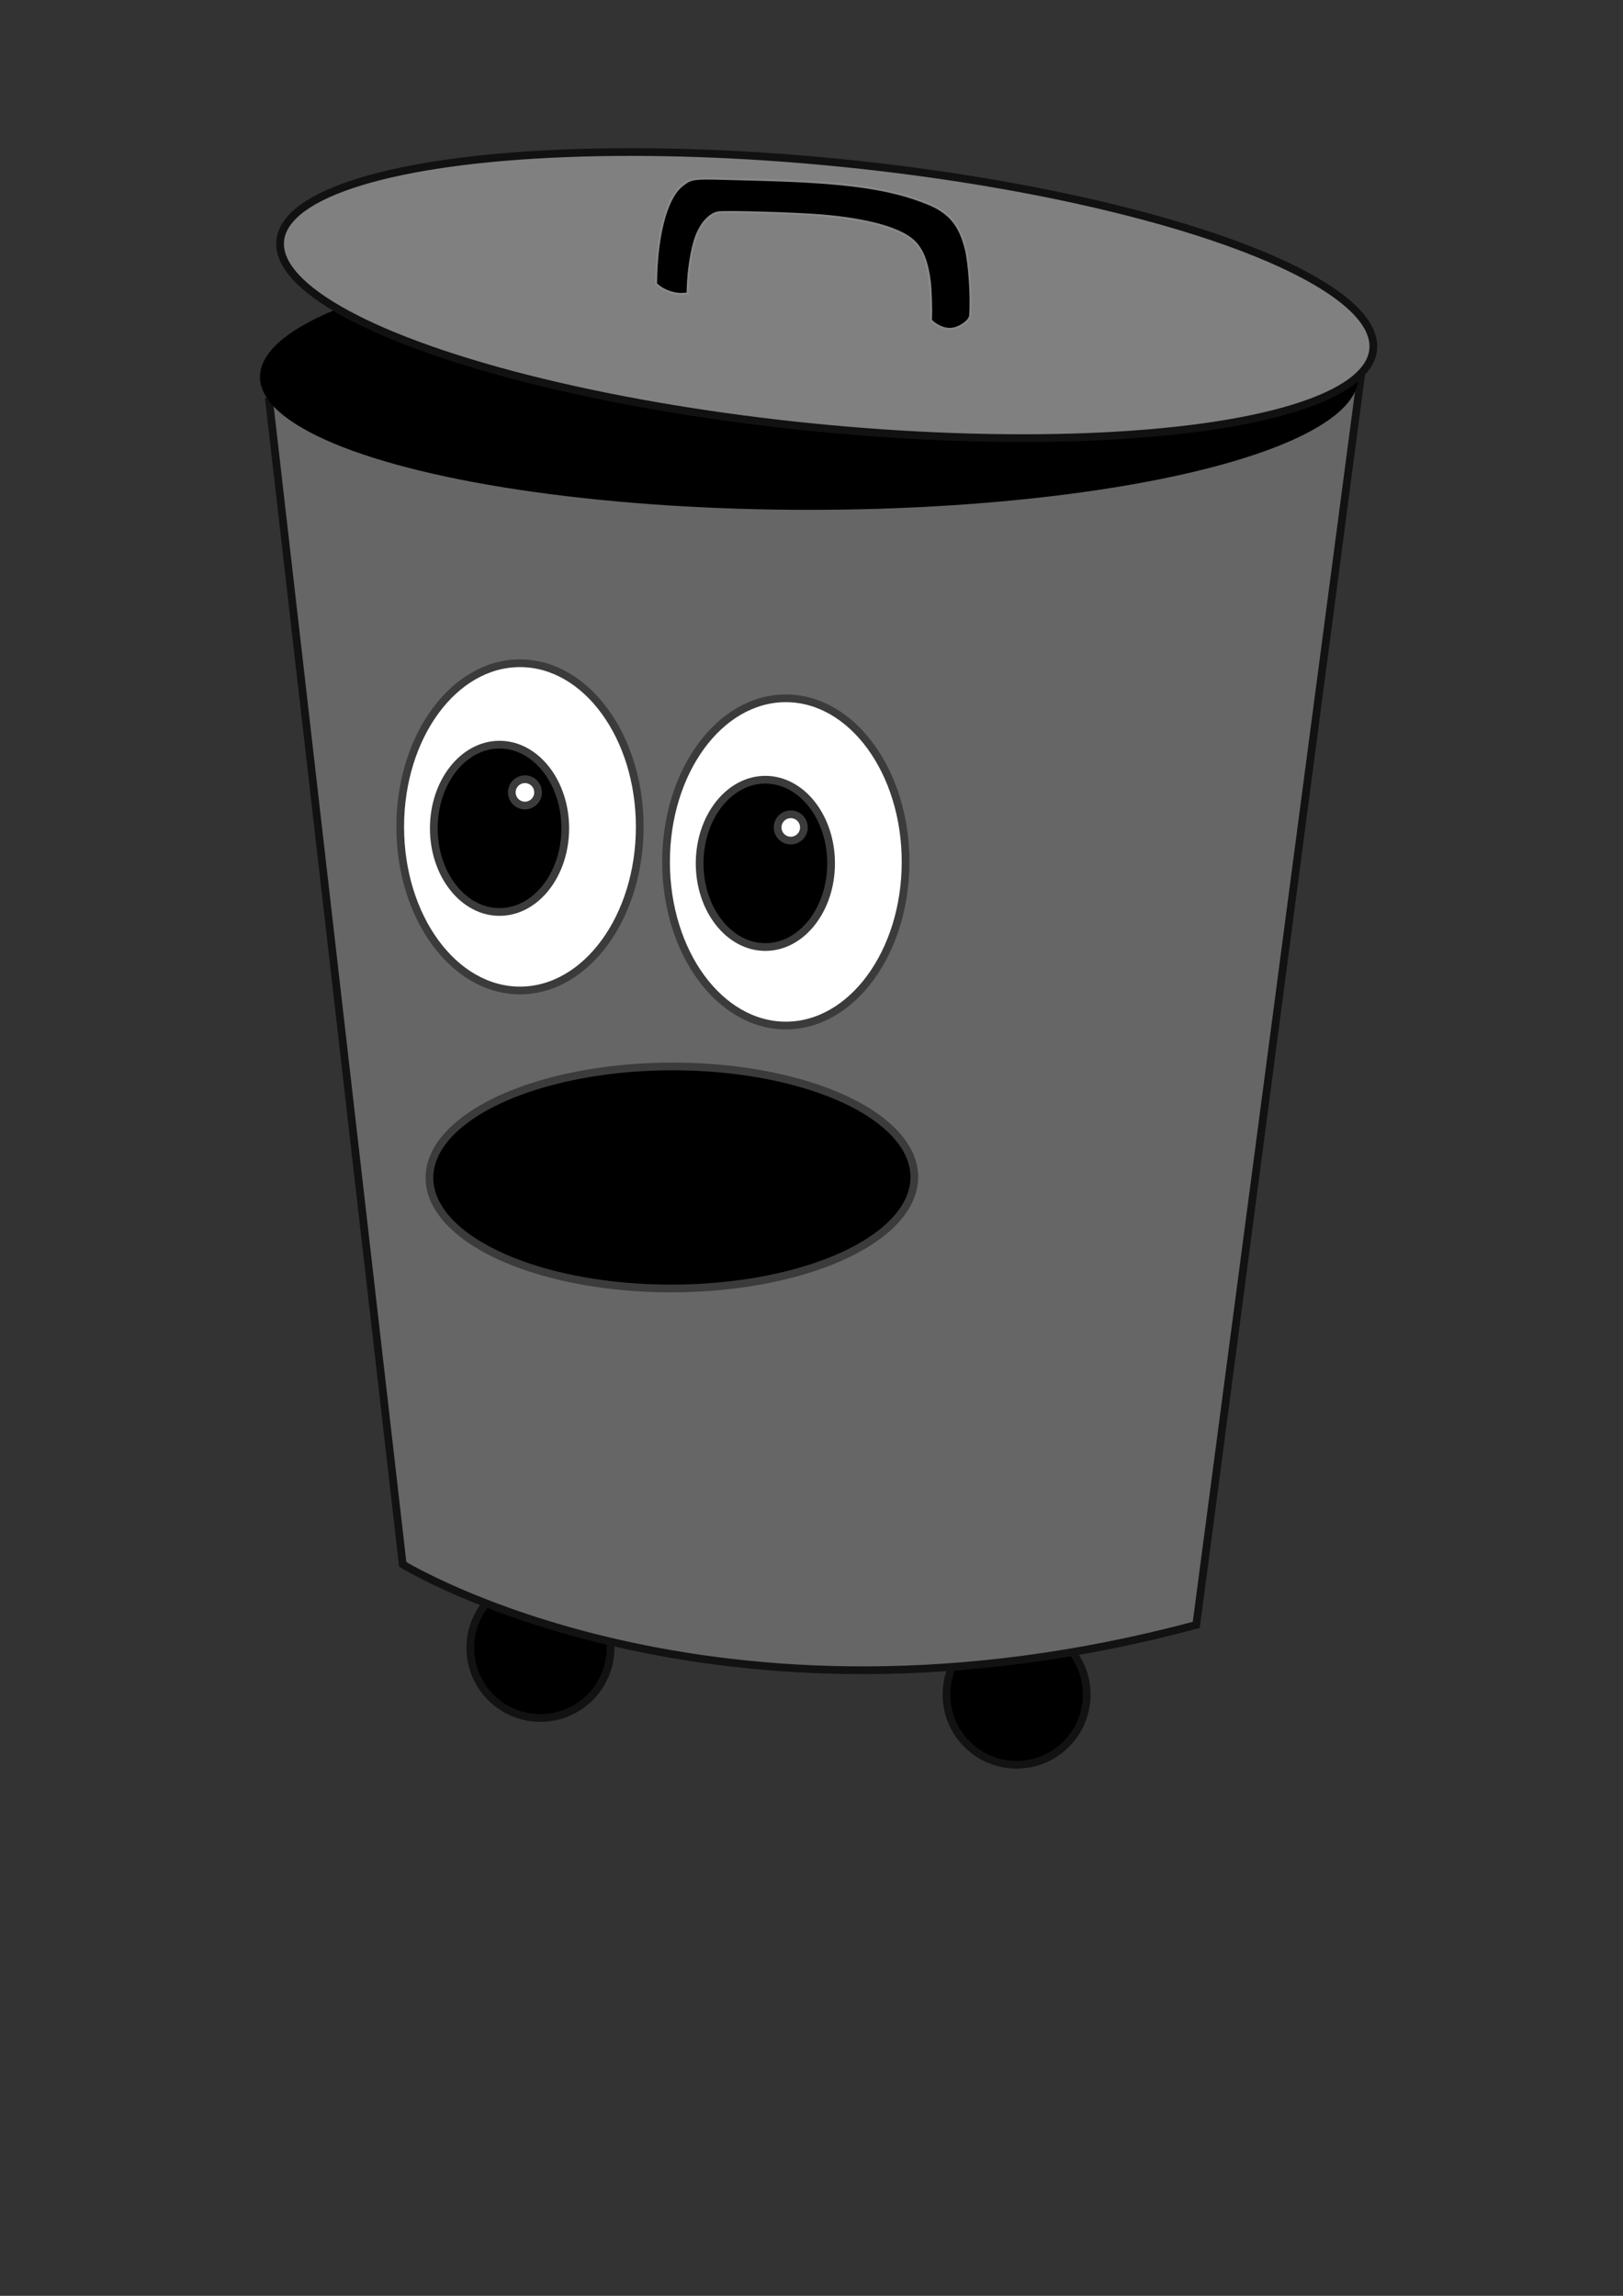 <?xml version="1.0" encoding="UTF-8" standalone="no"?>
<svg
   xmlns:dc="http://purl.org/dc/elements/1.1/"
   xmlns:cc="http://creativecommons.org/ns#"
   xmlns:rdf="http://www.w3.org/1999/02/22-rdf-syntax-ns#"
   xmlns:svg="http://www.w3.org/2000/svg"
   xmlns="http://www.w3.org/2000/svg"
   xmlns:sodipodi="http://sodipodi.sourceforge.net/DTD/sodipodi-0.dtd"
   xmlns:inkscape="http://www.inkscape.org/namespaces/inkscape"
   sodipodi:docname="grey_left.svg"
   inkscape:version="1.0 (4035a4fb49, 2020-05-01)"
   id="svg8"
   version="1.1"
   viewBox="0 0 210 297"
   height="297mm"
   width="210mm">
  <rect x="0" y="0" width="210" height="297" fill="#333333" stroke="none"/>
  <defs
     id="defs2" />
  <sodipodi:namedview
     inkscape:window-maximized="1"
     inkscape:window-y="-9"
     inkscape:window-x="-9"
     inkscape:window-height="1001"
     inkscape:window-width="1920"
     showgrid="false"
     inkscape:document-rotation="0"
     inkscape:current-layer="layer2"
     inkscape:document-units="mm"
     inkscape:cy="515.58801"
     inkscape:cx="273.01785"
     inkscape:zoom="0.49497475"
     inkscape:pageshadow="2"
     inkscape:pageopacity="0.0"
     borderopacity="1.0"
     bordercolor="#666666"
     pagecolor="#ffffff"
     id="base" />
  <g
     inkscape:label="feet"
     id="layer4"
     inkscape:groupmode="layer">
    <circle
       r="9.071"
       cy="213.179"
       cx="69.926"
       id="path986"
       style="fill:#000000;fill-opacity:1;stroke:#121212;stroke-width:1;stroke-linecap:round;stroke-miterlimit:4;stroke-dasharray:none;stroke-opacity:1" />
    <circle
       style="fill:#000000;fill-opacity:1;stroke:#121212;stroke-width:1;stroke-linecap:round;stroke-miterlimit:4;stroke-dasharray:none;stroke-opacity:1"
       id="path986-6"
       cx="131.536"
       cy="219.226"
       r="9.071" />
  </g>
  <g
     id="layer1"
     inkscape:groupmode="layer"
     inkscape:label="Layer 1">
    <path
       id="path837"
       d="M 34.84,51.969 52.108,202.373 c 0,0 39.985,24.639 102.678,7.833 L 176.152,48.179 Z"
       style="fill:#666666;stroke:#121212;stroke-width:1;stroke-linecap:butt;stroke-linejoin:miter;stroke-opacity:1;stroke-miterlimit:4;stroke-dasharray:none" />
    <ellipse
       style="fill:#000000;stroke:#000000;stroke-width:0;stroke-linecap:round"
       id="path833"
       cx="104.699"
       cy="48.759"
       rx="71.06"
       ry="17.198" />
  </g>
  <g
     inkscape:label="Layer 2"
     id="layer2"
     inkscape:groupmode="layer">
    <ellipse
       transform="rotate(5.69)"
       ry="17.198"
       rx="71.06"
       cy="27.381"
       cx="110.225"
       id="path833-7"
       style="fill:#808080;stroke:#111111;stroke-width:1;stroke-linecap:round;stroke-opacity:1;stroke-miterlimit:4;stroke-dasharray:none" />
    <path
       id="path1035"
       d="m 121.993,42.399 c -0.314,-0.102 -0.794,-0.35 -1.066,-0.552 -0.421,-0.312 -0.491,-0.414 -0.472,-0.681 0.07,-0.976 -0.016,-3.64 -0.153,-4.755 -0.3,-2.434 -0.922,-4.056 -1.964,-5.115 -1.671,-1.701 -5.991,-2.929 -12.064,-3.43 -3.523,-0.291 -12.68,-0.55 -13.402,-0.38 -1.129,0.267 -2.176,1.446 -2.817,3.172 -0.563,1.516 -1.011,4.316 -1.068,6.674 l -0.016,0.642 -0.628,0.048 c -1.014,0.078 -2.415,-0.395 -3.217,-1.086 l -0.252,-0.217 0.053,-1.484 c 0.135,-3.784 0.82,-7.194 1.866,-9.293 0.512,-1.027 0.99,-1.62 1.765,-2.185 0.88,-0.642 1.426,-0.717 4.607,-0.632 1.384,0.037 3.841,0.104 5.461,0.148 10.995,0.3 16.626,1.105 21.435,3.068 2.793,1.14 4.134,2.751 4.907,5.897 0.448,1.821 0.732,6.06 0.572,8.529 -0.033,0.506 -0.558,1.05 -1.423,1.473 -0.718,0.352 -1.378,0.401 -2.122,0.16 z"
       style="fill-opacity:1;fill-rule:evenodd;stroke:#898989;stroke-width:0.265;stroke-linecap:round;stroke-miterlimit:4;stroke-dasharray:none;stroke-opacity:1" />
  </g>
  <g
     inkscape:label="face"
     id="layer3"
     inkscape:groupmode="layer">
    <ellipse
       style="fill:#ffffff;fill-opacity:1;stroke:#3b3b3b;stroke-width:1;stroke-linecap:round;stroke-miterlimit:4;stroke-dasharray:none;stroke-opacity:1"
       id="path873"
       cx="67.28"
       cy="106.967"
       rx="15.497"
       ry="21.166" />
    <ellipse
       ry="10.822"
       rx="8.504"
       cy="107.156"
       cx="64.634"
       id="path873-1-0-5"
       style="fill:#000000;fill-opacity:1;stroke:#3b3b3b;stroke-width:1;stroke-linecap:round;stroke-miterlimit:4;stroke-dasharray:none;stroke-opacity:1" />
    <circle
       style="fill:#ffffff;fill-opacity:1;stroke:#3b3b3b;stroke-width:1;stroke-linecap:round;stroke-miterlimit:4;stroke-dasharray:none;stroke-opacity:1"
       id="path935"
       cx="67.922"
       cy="102.507"
       r="1.701" />
    <ellipse
       style="fill:#ffffff;fill-opacity:1;stroke:#3b3b3b;stroke-width:1;stroke-linecap:round;stroke-miterlimit:4;stroke-dasharray:none;stroke-opacity:1"
       id="path873-4"
       cx="101.676"
       cy="111.503"
       rx="15.497"
       ry="21.166" />
    <ellipse
       ry="10.822"
       rx="8.504"
       cy="111.692"
       cx="99.03"
       id="path873-1-0-5-1"
       style="fill:#000000;fill-opacity:1;stroke:#3b3b3b;stroke-width:1;stroke-linecap:round;stroke-miterlimit:4;stroke-dasharray:none;stroke-opacity:1" />
    <circle
       style="fill:#ffffff;fill-opacity:1;stroke:#3b3b3b;stroke-width:1;stroke-linecap:round;stroke-miterlimit:4;stroke-dasharray:none;stroke-opacity:1"
       id="path935-5"
       cx="102.318"
       cy="107.043"
       r="1.701" />
    <ellipse
       transform="rotate(179.89)"
       ry="14.363"
       rx="31.372"
       cy="-152.491"
       cx="-86.643"
       id="path983"
       style="fill:#000000;fill-opacity:1;stroke:#3b3b3b;stroke-width:1;stroke-linecap:round;stroke-miterlimit:4;stroke-dasharray:none;stroke-opacity:1" />
  </g>
</svg>
